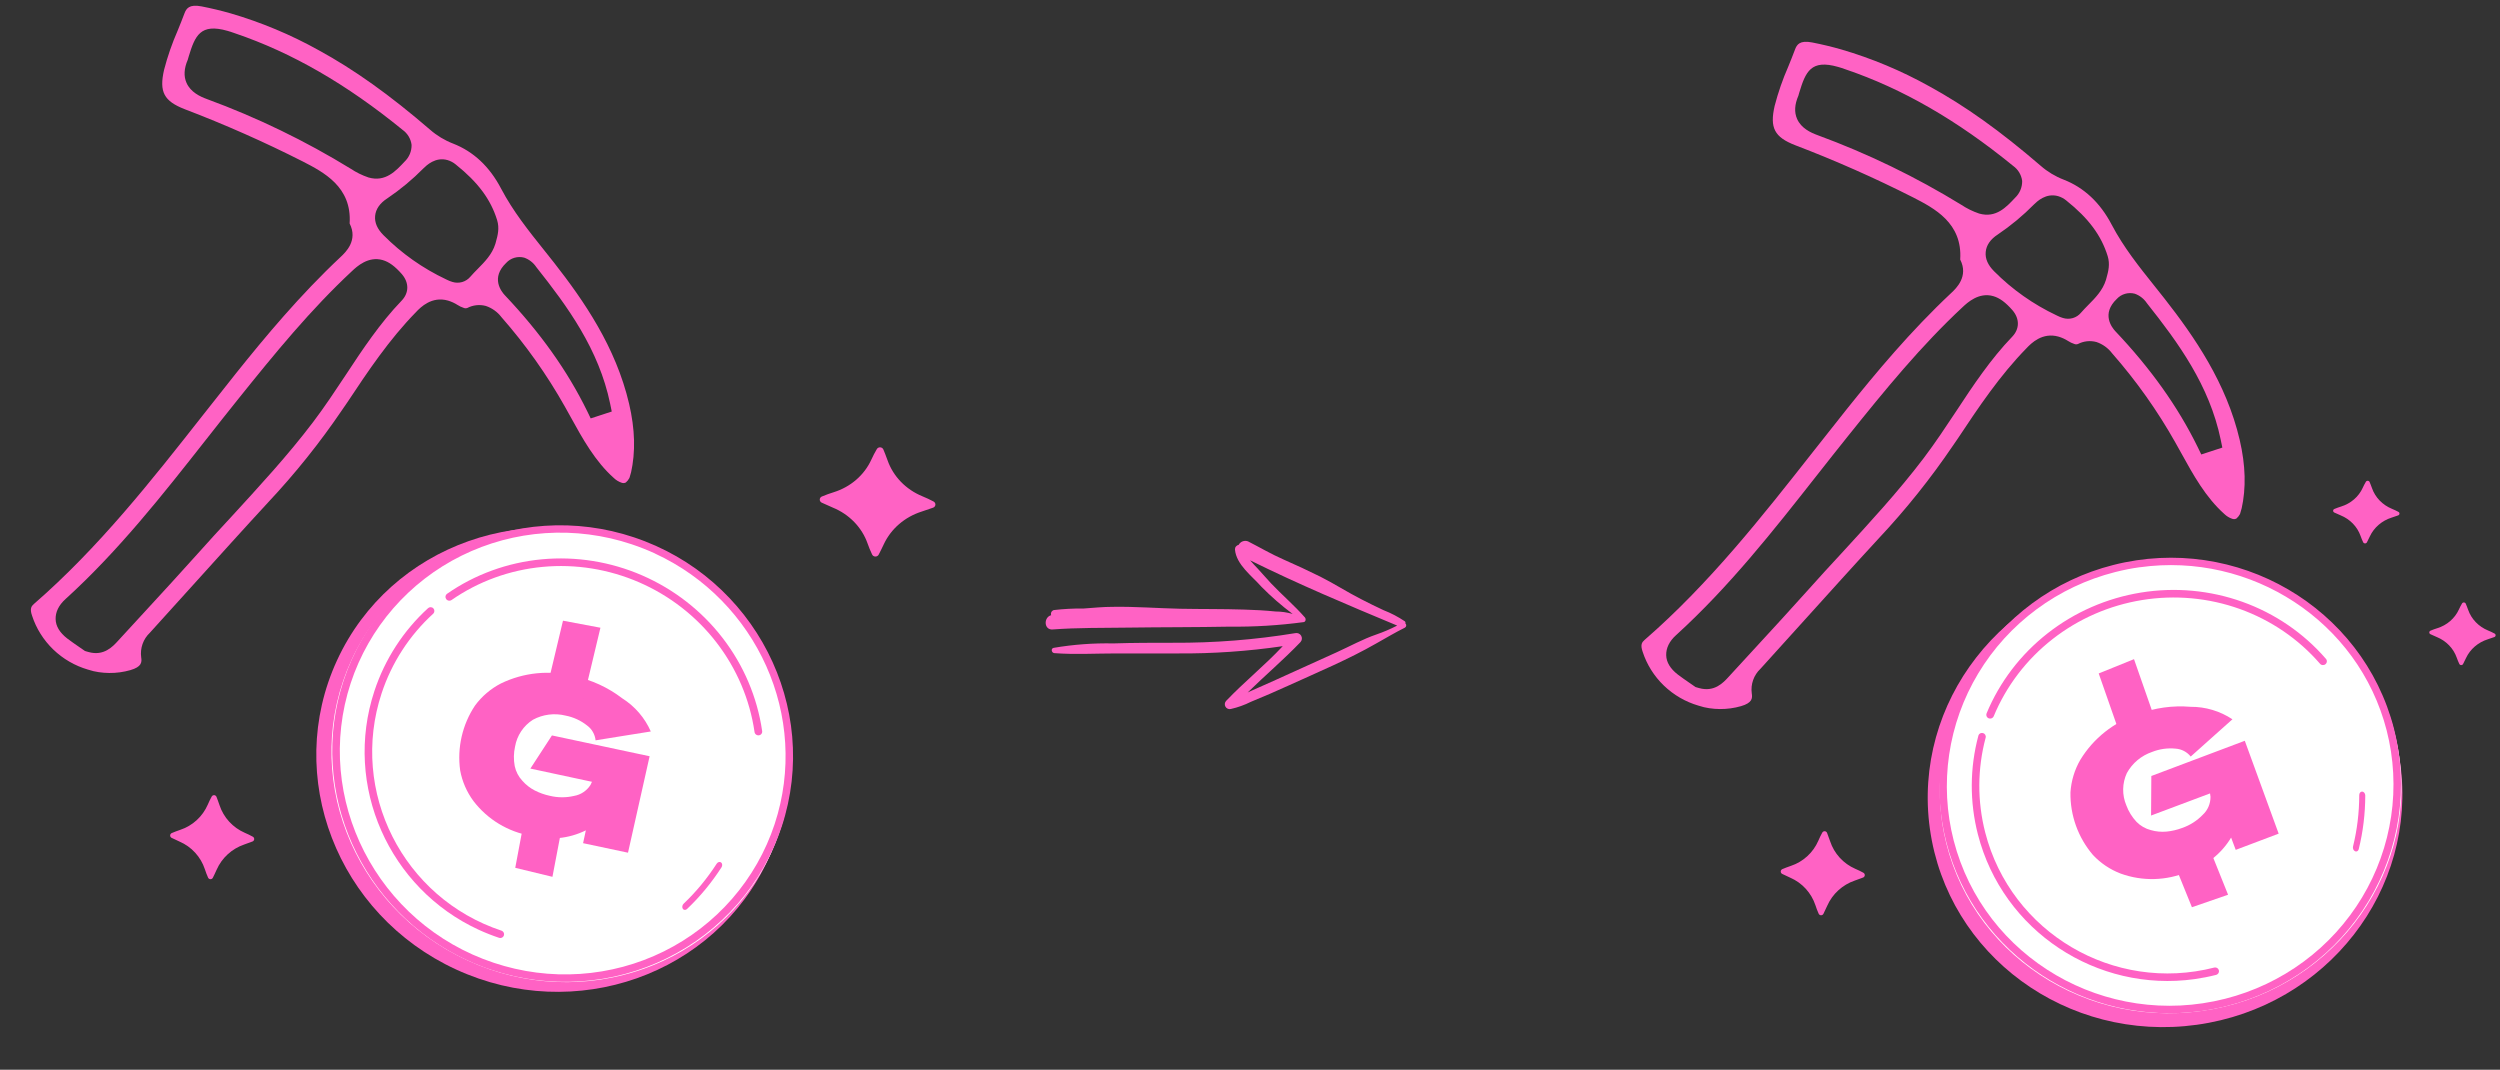 <svg width="208" height="89" viewBox="0 0 208 89" fill="none" xmlns="http://www.w3.org/2000/svg">
<rect x="0" y="0" width="208" height="89" fill="#333333" stroke="none"/>
<path d="M182.786 85.26C193.592 83.754 201.163 74.012 199.698 63.503C198.233 52.993 188.285 45.695 177.48 47.201C166.674 48.708 159.102 58.449 160.567 68.959C162.032 79.468 171.98 86.767 182.786 85.26Z" fill="#FF62C4"/>
<path d="M183.173 84.113C193.682 82.648 201.048 73.18 199.624 62.967C198.2 52.753 188.525 45.661 178.016 47.126C167.506 48.592 160.141 58.059 161.565 68.273C162.989 78.487 172.663 85.579 183.173 84.113Z" fill="white"/>
<path d="M183.158 84.115C173.609 85.447 164.366 79.505 161.937 70.088C161.319 67.675 161.187 65.165 161.55 62.699C161.914 60.233 162.765 57.861 164.054 55.717C165.344 53.574 167.048 51.701 169.068 50.207C171.088 48.712 173.385 47.624 175.827 47.006C186.093 44.395 196.571 50.5 199.176 60.616C199.795 63.028 199.926 65.539 199.563 68.005C199.199 70.471 198.348 72.843 197.058 74.987C195.768 77.13 194.065 79.002 192.045 80.497C190.024 81.992 187.728 83.079 185.285 83.698C184.584 83.876 183.874 84.015 183.158 84.115ZM178.038 47.191C177.345 47.288 176.658 47.424 175.98 47.597C173.617 48.195 171.395 49.248 169.441 50.694C167.487 52.14 165.839 53.952 164.591 56.026C163.344 58.099 162.521 60.395 162.17 62.78C161.819 65.166 161.947 67.594 162.546 69.928C165.069 79.716 175.2 85.624 185.136 83.097C187.499 82.498 189.72 81.446 191.674 79.999C193.629 78.553 195.276 76.741 196.524 74.667C197.771 72.593 198.594 70.298 198.945 67.912C199.296 65.527 199.168 63.098 198.569 60.764C196.223 51.657 187.277 45.908 178.039 47.196L178.038 47.191Z" fill="#FF62C4"/>
<path d="M182.531 81.47C191.412 80.232 197.642 72.269 196.445 63.683C195.248 55.098 187.077 49.142 178.196 50.38C169.315 51.618 163.085 59.582 164.282 68.167C165.479 76.753 173.649 82.709 182.531 81.47Z" fill="white"/>
<path d="M196.058 70.841C196.02 70.847 195.98 70.841 195.942 70.824C195.91 70.811 195.88 70.789 195.854 70.761C195.828 70.734 195.807 70.7 195.791 70.663C195.775 70.625 195.765 70.585 195.762 70.544C195.759 70.502 195.763 70.461 195.773 70.423C196.113 69.046 196.287 67.603 196.29 66.139C196.292 66.059 196.319 65.986 196.366 65.933C196.413 65.881 196.476 65.855 196.541 65.86C196.605 65.865 196.668 65.901 196.714 65.961C196.761 66.02 196.788 66.098 196.79 66.178C196.787 67.701 196.605 69.203 196.251 70.635C196.239 70.69 196.215 70.738 196.181 70.774C196.146 70.811 196.104 70.834 196.058 70.841Z" fill="#FF62C4"/>
<path d="M165.622 59.783C165.567 59.791 165.511 59.784 165.459 59.763C165.38 59.733 165.318 59.672 165.284 59.596C165.251 59.52 165.25 59.434 165.282 59.356C166.365 56.745 168.117 54.447 170.368 52.686C172.62 50.924 175.294 49.758 178.132 49.3C180.97 48.842 183.877 49.108 186.57 50.072C189.264 51.037 191.653 52.666 193.507 54.804C193.537 54.835 193.56 54.872 193.575 54.912C193.59 54.952 193.596 54.995 193.594 55.038C193.591 55.08 193.579 55.122 193.56 55.16C193.54 55.199 193.513 55.233 193.479 55.26C193.446 55.288 193.407 55.309 193.365 55.322C193.324 55.334 193.28 55.338 193.236 55.334C193.193 55.329 193.151 55.316 193.113 55.295C193.075 55.274 193.042 55.246 193.015 55.212C191.233 53.157 188.935 51.591 186.345 50.664C183.756 49.737 180.961 49.481 178.233 49.922C175.504 50.362 172.933 51.483 170.769 53.177C168.604 54.87 166.92 57.079 165.878 59.59C165.856 59.641 165.821 59.686 165.776 59.72C165.732 59.754 165.679 59.776 165.622 59.783Z" fill="#FF62C4"/>
<path d="M182.587 81.463C174.484 82.592 166.632 77.489 164.56 69.415C163.869 66.723 163.882 63.898 164.6 61.212C164.61 61.172 164.629 61.135 164.654 61.102C164.679 61.07 164.71 61.042 164.746 61.022C164.782 61.001 164.821 60.988 164.862 60.983C164.903 60.977 164.944 60.98 164.984 60.99C165.024 61.001 165.061 61.02 165.094 61.045C165.127 61.07 165.154 61.101 165.175 61.137C165.195 61.172 165.209 61.212 165.214 61.252C165.219 61.293 165.217 61.335 165.206 61.374C164.517 63.956 164.505 66.671 165.169 69.258C167.308 77.597 175.861 82.643 184.236 80.499C184.316 80.481 184.4 80.495 184.47 80.537C184.54 80.58 184.59 80.648 184.611 80.727C184.631 80.806 184.62 80.89 184.579 80.962C184.538 81.032 184.471 81.085 184.393 81.108C183.798 81.259 183.195 81.377 182.587 81.463Z" fill="#FF62C4"/>
<path d="M185.738 59.845L183.958 61.433L182.268 62.945C182.116 62.754 181.925 62.597 181.709 62.484C181.494 62.37 181.258 62.304 181.015 62.288C180.349 62.22 179.675 62.314 179.052 62.562C178.159 62.866 177.411 63.491 176.956 64.316C176.761 64.735 176.656 65.191 176.648 65.653C176.64 66.115 176.728 66.573 176.908 66.999C177.096 67.512 177.386 67.983 177.761 68.381C178.089 68.715 178.503 68.952 178.957 69.067C179.378 69.188 179.818 69.23 180.255 69.189C180.699 69.146 181.135 69.044 181.553 68.887C182.201 68.663 182.787 68.29 183.263 67.797C183.472 67.606 183.637 67.373 183.748 67.114C183.861 66.852 183.917 66.571 183.914 66.287L183.876 66.012L178.969 67.853L178.991 64.563L186.767 61.633L189.585 69.36L186.012 70.709L185.629 69.687C184.815 71.04 183.534 72.052 182.026 72.533C180.251 73.286 178.255 73.34 176.443 72.683C175.566 72.349 174.777 71.82 174.136 71.137C172.896 69.686 172.229 67.832 172.262 65.925C172.323 64.972 172.603 64.045 173.083 63.217C174.176 61.423 175.876 60.075 177.876 59.417C179.272 58.89 180.768 58.682 182.254 58.806C183.494 58.797 184.707 59.159 185.738 59.845Z" fill="#FF62C4"/>
<path d="M177.549 54.842L174.612 56.031L176.721 62.061L179.661 60.892L177.549 54.842Z" fill="#FF62C4"/>
<path d="M180.51 70.897L182.368 75.482L185.376 74.442L183.535 69.855L180.51 70.897Z" fill="#FF62C4"/>
<path d="M194.226 42.344C194.194 42.355 194.167 42.375 194.148 42.401C194.129 42.427 194.118 42.457 194.117 42.488C194.115 42.52 194.123 42.551 194.14 42.578C194.157 42.605 194.182 42.628 194.212 42.642L194.741 42.877C195.129 43.036 195.478 43.271 195.764 43.566C196.049 43.862 196.266 44.211 196.399 44.59C196.461 44.766 196.532 44.94 196.612 45.109C196.624 45.139 196.646 45.164 196.673 45.182C196.7 45.2 196.732 45.211 196.765 45.212C196.799 45.214 196.832 45.206 196.86 45.19C196.889 45.175 196.912 45.151 196.927 45.123C196.994 44.991 197.083 44.823 197.173 44.625C197.343 44.261 197.591 43.934 197.902 43.666C198.213 43.398 198.579 43.194 198.978 43.067L199.527 42.88C199.558 42.868 199.584 42.849 199.604 42.823C199.623 42.798 199.634 42.767 199.635 42.736C199.637 42.704 199.629 42.673 199.612 42.646C199.595 42.619 199.57 42.597 199.54 42.583C199.368 42.492 199.192 42.409 199.011 42.335C198.623 42.176 198.275 41.941 197.989 41.646C197.703 41.35 197.486 41.002 197.353 40.622C197.283 40.417 197.207 40.243 197.152 40.104C197.14 40.074 197.119 40.049 197.092 40.031C197.065 40.013 197.033 40.002 196.999 40C196.966 39.998 196.933 40.006 196.904 40.023C196.875 40.038 196.852 40.061 196.838 40.09C196.742 40.251 196.656 40.417 196.579 40.587C196.412 40.953 196.165 41.282 195.854 41.55C195.543 41.819 195.175 42.022 194.774 42.145C194.588 42.203 194.405 42.269 194.226 42.344Z" fill="#FF62C4"/>
<path d="M202.226 52.468C202.194 52.48 202.167 52.499 202.148 52.525C202.129 52.551 202.118 52.581 202.117 52.612C202.115 52.644 202.123 52.675 202.14 52.702C202.157 52.73 202.182 52.752 202.212 52.766L202.741 53.001C203.129 53.16 203.478 53.395 203.764 53.691C204.049 53.986 204.266 54.335 204.399 54.714C204.461 54.89 204.532 55.064 204.612 55.233C204.624 55.263 204.646 55.288 204.673 55.306C204.7 55.324 204.732 55.335 204.765 55.336C204.799 55.338 204.832 55.33 204.86 55.314C204.889 55.299 204.912 55.275 204.927 55.247C204.994 55.115 205.083 54.947 205.173 54.749C205.343 54.385 205.591 54.058 205.902 53.79C206.213 53.522 206.579 53.318 206.978 53.191L207.527 53.004C207.558 52.993 207.584 52.973 207.604 52.947C207.623 52.922 207.634 52.891 207.635 52.86C207.637 52.828 207.629 52.797 207.612 52.77C207.595 52.743 207.57 52.721 207.54 52.707C207.368 52.616 207.192 52.533 207.011 52.459C206.623 52.3 206.275 52.065 205.989 51.77C205.703 51.474 205.486 51.126 205.353 50.746C205.283 50.541 205.207 50.367 205.152 50.228C205.14 50.199 205.119 50.173 205.092 50.155C205.065 50.137 205.033 50.126 204.999 50.124C204.966 50.123 204.933 50.13 204.904 50.147C204.875 50.162 204.852 50.185 204.838 50.214C204.742 50.375 204.656 50.541 204.579 50.712C204.412 51.078 204.165 51.406 203.854 51.674C203.543 51.943 203.175 52.146 202.774 52.269C202.588 52.327 202.405 52.393 202.226 52.468Z" fill="#FF62C4"/>
<path d="M148.295 72.309C148.256 72.325 148.222 72.351 148.197 72.386C148.173 72.42 148.159 72.461 148.157 72.503C148.155 72.545 148.165 72.587 148.187 72.623C148.207 72.66 148.239 72.69 148.277 72.708L148.949 73.025C149.44 73.237 149.88 73.551 150.24 73.946C150.601 74.341 150.875 74.808 151.044 75.317C151.12 75.553 151.208 75.785 151.309 76.012C151.325 76.051 151.352 76.085 151.386 76.109C151.42 76.134 151.461 76.148 151.503 76.15C151.545 76.152 151.587 76.142 151.623 76.12C151.66 76.099 151.689 76.068 151.709 76.03C151.795 75.854 151.909 75.626 152.025 75.361C152.24 74.871 152.556 74.433 152.951 74.073C153.345 73.713 153.809 73.438 154.314 73.265L155.012 73.01C155.051 72.995 155.085 72.969 155.109 72.934C155.134 72.899 155.148 72.859 155.15 72.817C155.152 72.774 155.141 72.733 155.12 72.696C155.099 72.66 155.067 72.63 155.03 72.611C154.812 72.491 154.588 72.382 154.358 72.285C153.869 72.071 153.429 71.757 153.068 71.363C152.706 70.968 152.433 70.501 152.266 69.993C152.174 69.718 152.081 69.478 152.011 69.295C151.995 69.256 151.968 69.222 151.934 69.198C151.9 69.173 151.859 69.159 151.817 69.157C151.775 69.155 151.733 69.166 151.696 69.187C151.66 69.209 151.631 69.24 151.611 69.277C151.491 69.495 151.382 69.719 151.285 69.949C151.072 70.439 150.757 70.88 150.362 71.241C149.967 71.602 149.501 71.875 148.993 72.044C148.723 72.136 148.488 72.226 148.295 72.309Z" fill="#FF62C4"/>
<g clip-path="url(#clip0_457_1737)">
<path d="M141.311 58.709C140.228 58.392 139.239 57.817 138.429 57.036C137.62 56.255 137.015 55.291 136.669 54.229C136.458 53.629 136.618 53.431 136.817 53.253C142.204 48.577 146.614 42.97 150.876 37.548C151.785 36.393 152.722 35.204 153.658 34.031C156.05 31.047 158.944 27.562 162.352 24.367C162.76 23.985 163.802 22.995 163.089 21.595C163.289 18.542 160.918 17.323 159.179 16.428C155.986 14.81 152.71 13.36 149.364 12.083C147.632 11.409 147.231 10.642 147.651 8.808C147.94 7.693 148.318 6.603 148.781 5.548C148.97 5.08 149.162 4.613 149.345 4.12C149.498 3.712 149.734 3.331 150.767 3.531C151.57 3.687 152.383 3.882 153.186 4.111C155.734 4.856 158.19 5.884 160.507 7.174C163.468 8.788 166.418 10.892 169.785 13.793C170.348 14.286 170.996 14.676 171.696 14.946C173.384 15.602 174.731 16.855 175.692 18.694C176.683 20.578 177.981 22.201 179.234 23.768C179.529 24.134 179.82 24.499 180.105 24.865C182.569 28.015 185.238 31.87 186.342 36.596C186.836 38.718 186.887 40.6 186.495 42.354C186.457 42.661 186.305 42.942 186.069 43.143C186.015 43.172 185.955 43.188 185.894 43.191C185.833 43.195 185.771 43.185 185.714 43.162C185.472 43.079 185.251 42.944 185.067 42.766C183.511 41.38 182.474 39.501 181.471 37.681L181.003 36.841C179.507 34.181 177.736 31.682 175.716 29.382C175.388 28.952 174.937 28.629 174.421 28.455C173.904 28.317 173.355 28.377 172.883 28.622C172.835 28.64 172.784 28.65 172.732 28.649C172.68 28.648 172.628 28.637 172.58 28.616C172.394 28.556 172.217 28.471 172.054 28.364C171.811 28.21 171.547 28.09 171.271 28.008C169.927 27.625 168.997 28.557 168.617 28.96C166.375 31.251 164.609 33.897 162.906 36.464L162.468 37.101C160.625 39.818 158.569 42.388 156.318 44.787C154.22 47.059 152.119 49.395 150.087 51.644C148.885 52.978 147.678 54.311 146.469 55.645C146.194 55.904 145.986 56.224 145.861 56.578C145.735 56.933 145.696 57.312 145.747 57.685C145.815 58.104 145.785 58.479 144.855 58.752C143.704 59.083 142.478 59.073 141.328 58.724L141.311 58.709ZM165.836 24.637C164.636 24.295 163.688 25.178 163.287 25.554C159.857 28.751 156.928 32.322 153.727 36.315C152.865 37.387 152.002 38.484 151.167 39.546L151.146 39.571C147.554 44.141 143.835 48.862 139.453 52.839C138.879 53.358 138.613 53.927 138.628 54.516C138.643 55.105 138.975 55.64 139.584 56.114C139.905 56.362 140.243 56.589 140.552 56.805L140.956 57.084L141.069 57.163L141.206 57.203C141.262 57.218 141.314 57.233 141.365 57.248C142.638 57.611 143.393 56.782 143.802 56.335L143.841 56.292C144.575 55.491 145.311 54.691 146.046 53.894C147.489 52.325 148.984 50.703 150.434 49.081C151.361 48.041 152.31 47.007 153.227 46.019C155.533 43.501 157.939 40.905 160.053 38.113C161.013 36.845 161.897 35.508 162.752 34.218C164.156 32.079 165.623 29.878 167.41 28.021C168.037 27.373 168.046 26.525 167.439 25.812C166.864 25.155 166.369 24.789 165.836 24.637ZM177.616 24.437C177.348 24.366 177.066 24.369 176.801 24.447C176.536 24.524 176.299 24.672 176.114 24.875C174.817 26.112 175.704 27.244 175.996 27.557C178.959 30.685 181.202 33.84 182.853 37.206L183.146 37.812L184.898 37.239L184.764 36.587C183.827 32.062 181.221 28.499 178.632 25.238L178.617 25.218C178.377 24.858 178.026 24.584 177.616 24.437ZM171.238 16.32C170.227 16.032 169.481 16.764 169.235 17.002C168.317 17.933 167.308 18.772 166.221 19.506C165.604 19.906 165.265 20.397 165.211 20.96C165.156 21.524 165.396 22.057 165.911 22.572C167.414 24.084 169.173 25.326 171.108 26.239L171.178 26.273C171.324 26.347 171.475 26.408 171.632 26.454C171.898 26.539 172.182 26.543 172.45 26.467C172.717 26.39 172.954 26.237 173.131 26.026C173.312 25.817 173.538 25.583 173.749 25.37C174.31 24.804 174.946 24.164 175.213 23.293L175.251 23.157C175.423 22.554 175.561 21.978 175.362 21.319C174.835 19.603 173.775 18.166 171.918 16.684C171.719 16.518 171.487 16.395 171.238 16.32ZM152.925 5.566C150.67 4.923 150.228 5.961 149.697 7.711L149.655 7.858C149.644 7.897 149.634 7.933 149.625 7.965C149.31 8.689 149.273 9.338 149.516 9.89C149.859 10.672 150.651 11.036 151.214 11.241C155.387 12.774 159.395 14.717 163.18 17.039C163.641 17.346 164.14 17.591 164.665 17.768C166.075 18.17 166.94 17.216 167.655 16.455C167.845 16.275 167.996 16.058 168.097 15.818C168.199 15.577 168.248 15.318 168.244 15.057C168.213 14.807 168.13 14.566 168 14.349C167.869 14.132 167.694 13.944 167.486 13.797C162.829 9.997 158.274 7.373 153.557 5.772C153.298 5.677 153.096 5.615 152.925 5.566Z" fill="#FF62C4"/>
</g>
<path d="M103.057 45.331C102.967 45.348 102.886 45.397 102.829 45.469C102.772 45.541 102.744 45.631 102.749 45.723C102.858 46.984 104.175 47.932 104.95 48.816C105.757 49.636 106.626 50.393 107.549 51.08C107.085 50.947 106.605 50.878 106.123 50.876C105.258 50.787 104.389 50.742 103.514 50.717C101.74 50.658 99.967 50.683 98.193 50.648C96.325 50.608 94.462 50.459 92.588 50.489C91.778 50.489 90.974 50.569 90.169 50.628C89.339 50.618 88.509 50.661 87.684 50.757C87.64 50.768 87.599 50.789 87.563 50.817C87.527 50.845 87.497 50.88 87.476 50.92C87.454 50.96 87.441 51.005 87.438 51.05C87.434 51.096 87.441 51.141 87.456 51.184C86.81 51.358 86.85 52.43 87.58 52.371C89.667 52.217 91.759 52.246 93.845 52.217C96.663 52.177 99.49 52.192 102.292 52.137C104.355 52.161 106.418 52.035 108.463 51.76C108.652 51.73 108.667 51.487 108.567 51.368C107.693 50.375 106.674 49.506 105.76 48.543C105.378 48.136 105.015 47.709 104.637 47.302C104.453 47.103 104.215 46.87 104.006 46.617C108.016 48.602 112.12 50.33 116.244 52.048C115.691 52.334 115.118 52.579 114.53 52.783C113.392 53.17 112.304 53.776 111.206 54.272C108.86 55.32 106.53 56.412 104.175 57.444C104.056 57.499 103.932 57.554 103.807 57.613C105.253 56.198 106.789 54.893 108.2 53.423C108.265 53.352 108.306 53.262 108.316 53.166C108.326 53.07 108.305 52.973 108.256 52.89C108.207 52.806 108.133 52.741 108.044 52.703C107.955 52.665 107.856 52.656 107.762 52.678C104.406 53.23 101.008 53.497 97.607 53.478C95.947 53.478 94.293 53.478 92.638 53.532C90.974 53.498 89.31 53.621 87.669 53.9C87.401 53.954 87.486 54.327 87.729 54.342C89.443 54.471 91.162 54.366 92.886 54.366C94.611 54.366 96.28 54.366 97.974 54.366C100.902 54.388 103.827 54.186 106.724 53.761C105.233 55.359 103.514 56.739 102.014 58.313C101.953 58.377 101.915 58.459 101.905 58.546C101.895 58.633 101.913 58.721 101.958 58.797C102.002 58.873 102.069 58.933 102.15 58.967C102.231 59.002 102.321 59.009 102.406 58.988C102.983 58.857 103.542 58.657 104.071 58.393C105.149 57.956 106.212 57.489 107.271 57.008C109.69 55.905 112.199 54.858 114.51 53.532C115.305 53.086 116.075 52.624 116.895 52.217C116.924 52.199 116.948 52.175 116.966 52.147C116.984 52.118 116.996 52.085 116.999 52.052C117.002 52.018 116.998 51.984 116.986 51.952C116.974 51.921 116.954 51.892 116.929 51.869C116.938 51.838 116.938 51.804 116.93 51.773C116.921 51.741 116.904 51.713 116.88 51.691C116.326 51.318 115.733 51.008 115.111 50.767C114.485 50.474 113.864 50.171 113.253 49.854C112.1 49.268 111.012 48.563 109.859 47.982C108.865 47.486 107.787 46.989 106.749 46.532C105.71 46.075 104.816 45.539 103.837 45.043C103.694 44.987 103.536 44.986 103.392 45.039C103.249 45.092 103.129 45.196 103.057 45.331Z" fill="#FF62C4"/>
<path d="M37.942 80.659C47.851 85.224 59.484 81.112 63.924 71.475C68.364 61.837 63.931 50.323 54.022 45.758C44.112 41.193 32.48 45.304 28.04 54.942C23.599 64.58 28.033 76.094 37.942 80.659Z" fill="#FF62C4"/>
<path d="M38.887 79.902C48.525 84.343 59.836 80.349 64.151 70.983C68.466 61.617 64.151 50.425 54.514 45.984C44.876 41.544 33.565 45.537 29.25 54.904C24.934 64.27 29.249 75.462 38.887 79.902Z" fill="white"/>
<path d="M38.873 79.896C30.117 75.862 25.544 65.871 28.584 56.632C29.365 54.268 30.61 52.083 32.247 50.204C33.884 48.324 35.881 46.787 38.124 45.679C40.367 44.571 42.812 43.914 45.319 43.747C47.826 43.579 50.347 43.904 52.736 44.702C62.788 48.046 68.311 58.841 65.043 68.763C64.262 71.127 63.017 73.312 61.38 75.191C59.743 77.071 57.745 78.608 55.502 79.716C53.26 80.824 50.814 81.48 48.307 81.648C45.8 81.816 43.279 81.491 40.89 80.693C40.203 80.465 39.53 80.199 38.873 79.896ZM54.498 46.051C53.862 45.759 53.21 45.502 52.546 45.281C50.234 44.509 47.795 44.195 45.37 44.358C42.944 44.52 40.579 45.156 38.409 46.228C36.239 47.3 34.308 48.788 32.724 50.607C31.141 52.425 29.938 54.539 29.182 56.826C26.022 66.427 31.361 76.87 41.088 80.106C43.4 80.878 45.839 81.192 48.264 81.029C50.69 80.867 53.055 80.231 55.225 79.159C57.395 78.086 59.327 76.598 60.91 74.78C62.493 72.961 63.697 70.848 64.452 68.56C67.394 59.627 62.967 49.958 54.496 46.055L54.498 46.051Z" fill="#FF62C4"/>
<path d="M39.773 77.331C47.918 81.084 57.46 77.743 61.088 69.87C64.715 61.997 61.053 52.573 52.908 48.821C44.764 45.068 35.221 48.409 31.594 56.282C27.967 64.155 31.629 73.579 39.773 77.331Z" fill="white"/>
<path d="M56.899 75.687C56.863 75.671 56.833 75.645 56.81 75.61C56.791 75.581 56.777 75.547 56.77 75.51C56.763 75.472 56.763 75.433 56.77 75.392C56.777 75.353 56.791 75.313 56.81 75.277C56.83 75.24 56.855 75.208 56.884 75.181C57.914 74.205 58.839 73.084 59.632 71.854C59.677 71.788 59.74 71.741 59.807 71.722C59.875 71.704 59.942 71.715 59.994 71.755C60.045 71.794 60.078 71.858 60.086 71.933C60.093 72.008 60.073 72.088 60.032 72.157C59.207 73.437 58.244 74.603 57.172 75.618C57.133 75.657 57.086 75.685 57.038 75.697C56.989 75.709 56.941 75.705 56.899 75.687Z" fill="#FF62C4"/>
<path d="M37.248 49.948C37.198 49.925 37.154 49.888 37.122 49.843C37.072 49.775 37.052 49.69 37.065 49.608C37.078 49.526 37.124 49.453 37.192 49.405C39.514 47.791 42.229 46.803 45.075 46.535C47.921 46.268 50.802 46.73 53.438 47.877C56.074 49.024 58.377 50.817 60.124 53.083C61.871 55.348 63.002 58.01 63.409 60.81C63.417 60.852 63.417 60.896 63.408 60.938C63.398 60.979 63.381 61.019 63.355 61.053C63.33 61.088 63.298 61.117 63.261 61.139C63.224 61.16 63.182 61.174 63.139 61.179C63.096 61.185 63.052 61.181 63.01 61.169C62.968 61.157 62.929 61.137 62.895 61.11C62.861 61.083 62.832 61.049 62.812 61.011C62.791 60.973 62.779 60.931 62.775 60.888C62.383 58.196 61.295 55.637 59.615 53.459C57.936 51.281 55.722 49.557 53.187 48.454C50.653 47.352 47.883 46.907 45.147 47.165C42.411 47.422 39.8 48.372 37.568 49.923C37.522 49.954 37.468 49.973 37.412 49.978C37.356 49.982 37.3 49.972 37.248 49.948Z" fill="#FF62C4"/>
<path d="M39.825 77.355C32.394 73.931 28.539 65.397 31.154 57.482C32.026 54.843 33.562 52.472 35.616 50.598C35.647 50.571 35.682 50.549 35.721 50.535C35.76 50.521 35.801 50.515 35.842 50.517C35.883 50.519 35.923 50.529 35.961 50.547C35.998 50.564 36.032 50.589 36.059 50.62C36.087 50.65 36.109 50.686 36.123 50.724C36.137 50.763 36.143 50.804 36.141 50.845C36.139 50.886 36.129 50.927 36.111 50.964C36.094 51.001 36.069 51.035 36.039 51.062C34.065 52.864 32.589 55.142 31.752 57.679C29.05 65.853 33.526 74.718 41.733 77.434C41.81 77.462 41.873 77.519 41.909 77.592C41.945 77.666 41.951 77.751 41.925 77.828C41.9 77.906 41.845 77.971 41.772 78.009C41.7 78.046 41.615 78.054 41.536 78.031C40.954 77.837 40.383 77.612 39.825 77.355Z" fill="#FF62C4"/>
<path d="M54.147 60.859L51.792 61.235L49.553 61.596C49.528 61.353 49.452 61.118 49.331 60.906C49.212 60.694 49.049 60.51 48.853 60.367C48.329 59.949 47.711 59.665 47.053 59.537C46.137 59.31 45.169 59.433 44.341 59.882C43.951 60.13 43.617 60.456 43.361 60.841C43.104 61.225 42.931 61.659 42.853 62.114C42.734 62.648 42.724 63.2 42.825 63.738C42.92 64.196 43.141 64.619 43.462 64.961C43.75 65.29 44.098 65.563 44.487 65.765C44.885 65.968 45.307 66.118 45.744 66.211C46.41 66.373 47.105 66.375 47.771 66.217C48.05 66.169 48.315 66.062 48.549 65.903C48.784 65.744 48.984 65.538 49.135 65.297L49.251 65.045L44.127 63.946L45.922 61.188L54.048 62.92L52.25 70.945L48.513 70.152L48.742 69.085C47.327 69.784 45.702 69.945 44.173 69.536C42.273 69.211 40.564 68.179 39.393 66.648C38.835 65.893 38.456 65.022 38.286 64.101C38.025 62.21 38.464 60.29 39.521 58.702C40.087 57.932 40.824 57.304 41.675 56.865C43.564 55.946 45.722 55.729 47.761 56.255C49.22 56.565 50.592 57.197 51.776 58.104C52.824 58.766 53.65 59.726 54.147 60.859Z" fill="#FF62C4"/>
<path d="M49.956 52.227L46.841 51.642L45.361 57.857L48.467 58.461L49.956 52.227Z" fill="#FF62C4"/>
<path d="M43.78 67.34L42.869 72.203L45.963 72.951L46.889 68.096L43.78 67.34Z" fill="#FF62C4"/>
<path d="M68.393 41.304C68.339 41.323 68.292 41.358 68.258 41.403C68.225 41.448 68.206 41.5 68.203 41.555C68.201 41.61 68.215 41.664 68.244 41.712C68.274 41.759 68.317 41.798 68.37 41.822L69.292 42.233C69.969 42.51 70.577 42.92 71.075 43.435C71.573 43.95 71.951 44.558 72.183 45.22C72.291 45.527 72.415 45.829 72.555 46.125C72.576 46.176 72.613 46.22 72.66 46.252C72.708 46.284 72.764 46.302 72.822 46.304C72.88 46.307 72.937 46.294 72.987 46.266C73.037 46.239 73.078 46.198 73.104 46.15C73.22 45.92 73.376 45.625 73.533 45.28C73.829 44.645 74.262 44.076 74.803 43.609C75.345 43.141 75.984 42.785 76.68 42.564L77.636 42.238C77.69 42.218 77.737 42.184 77.771 42.139C77.804 42.094 77.824 42.042 77.826 41.987C77.829 41.932 77.814 41.877 77.784 41.83C77.755 41.783 77.712 41.744 77.66 41.719C77.36 41.561 77.052 41.417 76.737 41.288C76.061 41.01 75.453 40.6 74.955 40.086C74.457 39.571 74.079 38.963 73.846 38.301C73.725 37.944 73.591 37.64 73.496 37.397C73.475 37.346 73.438 37.302 73.391 37.27C73.343 37.238 73.287 37.219 73.23 37.216C73.171 37.214 73.114 37.227 73.064 37.256C73.014 37.283 72.973 37.323 72.948 37.373C72.782 37.654 72.631 37.944 72.496 38.241C72.206 38.879 71.775 39.451 71.233 39.919C70.69 40.387 70.048 40.741 69.349 40.957C69.025 41.057 68.705 41.173 68.393 41.304Z" fill="#FF62C4"/>
<path d="M14.295 69.309C14.255 69.325 14.222 69.351 14.197 69.386C14.173 69.42 14.159 69.461 14.157 69.503C14.155 69.545 14.165 69.587 14.187 69.623C14.207 69.66 14.239 69.69 14.277 69.708L14.949 70.025C15.44 70.237 15.88 70.551 16.239 70.946C16.601 71.341 16.875 71.808 17.044 72.317C17.12 72.553 17.208 72.785 17.309 73.012C17.325 73.051 17.352 73.085 17.386 73.109C17.42 73.134 17.461 73.148 17.503 73.15C17.545 73.152 17.587 73.142 17.623 73.12C17.66 73.099 17.689 73.068 17.709 73.03C17.795 72.854 17.909 72.626 18.025 72.361C18.24 71.871 18.556 71.433 18.951 71.073C19.345 70.713 19.809 70.438 20.314 70.265L21.012 70.01C21.051 69.995 21.085 69.969 21.109 69.934C21.134 69.899 21.148 69.859 21.15 69.817C21.152 69.774 21.141 69.733 21.12 69.696C21.099 69.66 21.067 69.63 21.03 69.611C20.812 69.491 20.588 69.382 20.358 69.285C19.869 69.071 19.429 68.757 19.068 68.363C18.706 67.968 18.433 67.501 18.265 66.993C18.174 66.718 18.081 66.478 18.011 66.295C17.995 66.256 17.968 66.222 17.934 66.198C17.9 66.173 17.859 66.159 17.817 66.157C17.775 66.155 17.733 66.166 17.696 66.187C17.66 66.209 17.631 66.24 17.611 66.277C17.491 66.495 17.382 66.719 17.285 66.949C17.072 67.439 16.757 67.88 16.362 68.241C15.967 68.602 15.501 68.875 14.993 69.044C14.723 69.136 14.488 69.226 14.295 69.309Z" fill="#FF62C4"/>
<g clip-path="url(#clip1_457_1737)">
<path d="M7.311 55.709C6.228 55.392 5.239 54.817 4.429 54.036C3.62 53.255 3.015 52.291 2.669 51.229C2.458 50.629 2.618 50.431 2.817 50.253C8.204 45.577 12.614 39.97 16.876 34.548C17.785 33.393 18.722 32.204 19.658 31.031C22.05 28.047 24.944 24.562 28.352 21.367C28.76 20.985 29.802 19.995 29.089 18.595C29.29 15.542 26.918 14.323 25.179 13.428C21.986 11.81 18.71 10.36 15.364 9.083C13.632 8.409 13.231 7.642 13.651 5.808C13.94 4.693 14.319 3.603 14.781 2.548C14.97 2.08 15.162 1.613 15.345 1.12C15.498 0.712 15.734 0.331 16.767 0.531C17.57 0.687 18.383 0.882 19.186 1.111C21.734 1.856 24.19 2.884 26.507 4.174C29.468 5.788 32.418 7.892 35.785 10.793C36.349 11.286 36.996 11.676 37.696 11.946C39.384 12.602 40.731 13.855 41.692 15.694C42.683 17.578 43.981 19.201 45.234 20.768C45.529 21.134 45.82 21.499 46.105 21.865C48.569 25.015 51.238 28.87 52.342 33.596C52.836 35.718 52.887 37.6 52.495 39.354C52.457 39.661 52.305 39.942 52.069 40.143C52.015 40.172 51.955 40.188 51.894 40.191C51.833 40.195 51.771 40.185 51.714 40.162C51.472 40.079 51.251 39.944 51.067 39.766C49.511 38.38 48.474 36.501 47.471 34.681L47.003 33.841C45.508 31.181 43.736 28.682 41.716 26.382C41.388 25.952 40.937 25.629 40.422 25.455C39.904 25.317 39.355 25.377 38.883 25.622C38.835 25.64 38.783 25.65 38.731 25.649C38.679 25.648 38.628 25.637 38.58 25.616C38.394 25.556 38.217 25.471 38.054 25.364C37.811 25.21 37.547 25.09 37.271 25.008C35.927 24.625 34.996 25.557 34.617 25.96C32.375 28.251 30.61 30.897 28.906 33.464L28.468 34.101C26.625 36.818 24.569 39.388 22.318 41.787C20.22 44.059 18.119 46.395 16.087 48.644C14.885 49.978 13.678 51.311 12.469 52.645C12.194 52.904 11.986 53.224 11.861 53.578C11.736 53.933 11.696 54.312 11.746 54.685C11.815 55.104 11.785 55.479 10.855 55.752C9.704 56.083 8.478 56.073 7.328 55.724L7.311 55.709ZM31.835 21.637C30.636 21.295 29.688 22.178 29.287 22.554C25.857 25.751 22.928 29.323 19.727 33.315C18.865 34.387 18.002 35.484 17.167 36.546L17.146 36.571C13.554 41.141 9.835 45.862 5.453 49.839C4.879 50.358 4.613 50.927 4.628 51.516C4.643 52.105 4.975 52.64 5.584 53.114C5.905 53.362 6.243 53.589 6.552 53.805L6.956 54.084L7.069 54.163L7.206 54.203C7.262 54.218 7.314 54.233 7.365 54.248C8.638 54.611 9.393 53.782 9.802 53.335L9.841 53.292C10.575 52.491 11.311 51.691 12.046 50.894C13.489 49.325 14.984 47.703 16.434 46.081C17.361 45.041 18.309 44.007 19.227 43.019C21.533 40.501 23.939 37.905 26.053 35.113C27.013 33.845 27.897 32.508 28.752 31.218C30.156 29.079 31.623 26.878 33.41 25.021C34.037 24.373 34.046 23.525 33.439 22.812C32.864 22.155 32.369 21.789 31.835 21.637ZM43.616 21.437C43.348 21.366 43.066 21.369 42.801 21.447C42.536 21.524 42.298 21.672 42.114 21.875C40.817 23.112 41.704 24.244 41.996 24.557C44.959 27.685 47.202 30.84 48.853 34.206L49.146 34.812L50.898 34.239L50.764 33.587C49.827 29.062 47.221 25.499 44.632 22.238L44.617 22.218C44.377 21.858 44.026 21.584 43.616 21.437ZM37.238 13.32C36.227 13.032 35.481 13.764 35.236 14.002C34.318 14.933 33.308 15.772 32.221 16.506C31.604 16.906 31.265 17.397 31.21 17.96C31.156 18.524 31.396 19.057 31.911 19.572C33.414 21.084 35.173 22.326 37.108 23.239L37.178 23.273C37.324 23.347 37.475 23.408 37.632 23.454C37.898 23.539 38.182 23.543 38.45 23.467C38.717 23.39 38.954 23.237 39.131 23.026C39.312 22.817 39.538 22.583 39.749 22.37C40.31 21.804 40.946 21.164 41.213 20.293L41.251 20.157C41.423 19.554 41.561 18.978 41.362 18.319C40.835 16.603 39.775 15.166 37.918 13.684C37.719 13.518 37.487 13.395 37.238 13.32ZM18.925 2.566C16.67 1.923 16.228 2.961 15.697 4.711L15.655 4.858C15.645 4.897 15.634 4.933 15.625 4.965C15.31 5.689 15.273 6.338 15.516 6.89C15.86 7.672 16.651 8.036 17.214 8.241C21.387 9.774 25.395 11.717 29.18 14.039C29.641 14.346 30.14 14.591 30.665 14.768C32.075 15.17 32.94 14.216 33.655 13.455C33.845 13.275 33.996 13.058 34.097 12.818C34.199 12.577 34.248 12.318 34.244 12.057C34.214 11.807 34.13 11.566 34 11.349C33.869 11.132 33.694 10.944 33.486 10.797C28.829 6.997 24.274 4.373 19.557 2.772C19.298 2.677 19.096 2.615 18.925 2.566Z" fill="#FF62C4"/>
</g>
<defs>
<clipPath id="clip0_457_1737">
<rect width="46.564" height="55.761" fill="white" transform="translate(149.288 3) rotate(15.912)"/>
</clipPath>
<clipPath id="clip1_457_1737">
<rect width="46.564" height="55.761" fill="white" transform="translate(15.288) rotate(15.912)"/>
</clipPath>
</defs>
</svg>
